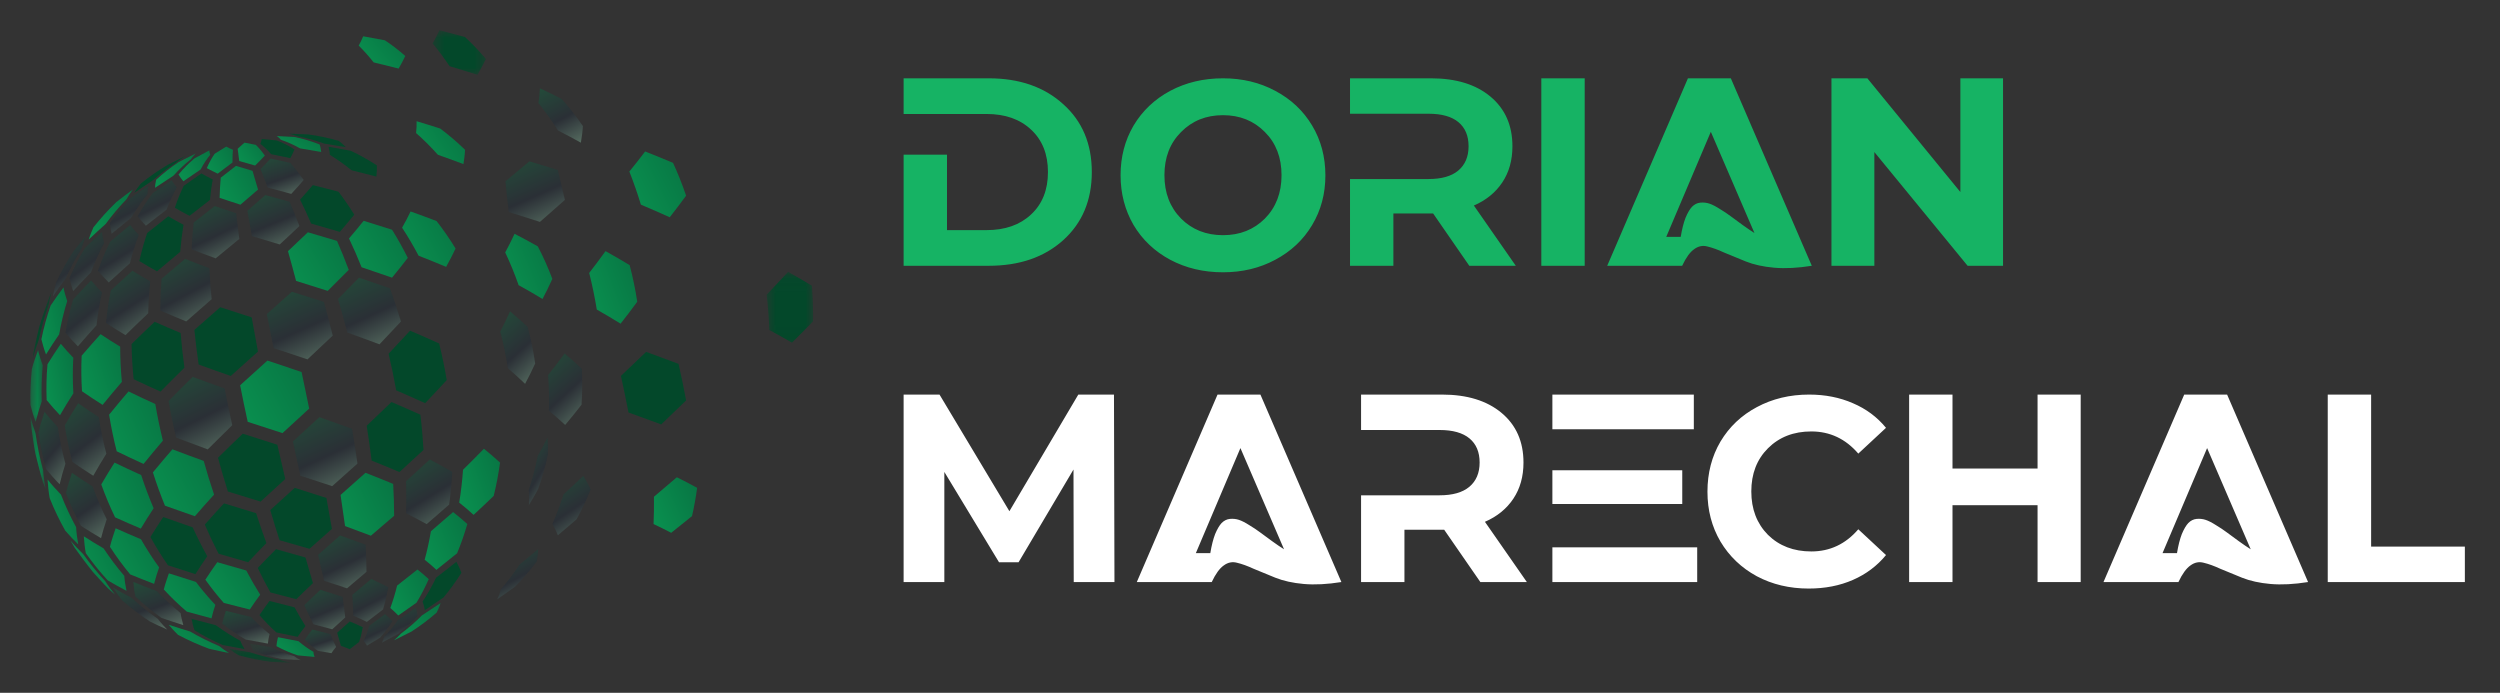 <svg width="166" height="46" viewBox="0 0 166 46" fill="none" xmlns="http://www.w3.org/2000/svg">
<rect x="0" y="0" width="166" height="46" fill="#333333" stroke="none"/>
<path d="M21.518 9.533C21.952 9.602 22.532 9.695 22.965 9.772C22.833 9.635 22.644 9.463 22.489 9.353C21.825 9.16 21.148 9.017 20.464 8.926C20.08 8.907 19.566 8.885 19.18 8.875C19.362 8.919 19.603 8.984 19.776 9.054C20.363 9.163 20.945 9.324 21.518 9.533Z" fill="#03482A"/>
<path d="M19.922 9.851C20.345 9.921 20.907 10.016 21.328 10.091C21.311 9.938 21.277 9.736 21.223 9.593C20.679 9.378 20.125 9.211 19.567 9.096C19.211 9.075 18.737 9.048 18.381 9.033C18.469 9.095 18.583 9.189 18.645 9.279C19.073 9.421 19.5 9.612 19.922 9.851Z" fill="url(#paint0_linear_77_7190)"/>
<path d="M18.009 10.239C18.389 10.318 18.897 10.422 19.277 10.501C19.369 10.332 19.486 10.102 19.554 9.92C19.165 9.674 18.774 9.476 18.382 9.327C18.082 9.297 17.68 9.257 17.379 9.23C17.365 9.33 17.33 9.462 17.288 9.553C17.524 9.733 17.765 9.963 18.009 10.239Z" fill="#03482A"/>
<path d="M15.885 10.692C16.201 10.784 16.623 10.905 16.94 10.992C17.138 10.798 17.399 10.535 17.586 10.33C17.383 10.045 17.182 9.807 16.989 9.619C16.761 9.576 16.461 9.518 16.235 9.471C16.102 9.597 15.922 9.758 15.782 9.875C15.807 10.1 15.84 10.373 15.885 10.692Z" fill="url(#paint1_linear_77_7190)"/>
<path d="M13.731 11.163C13.945 11.281 14.235 11.428 14.457 11.53C14.752 11.309 15.145 11.013 15.438 10.789C15.436 10.461 15.445 10.178 15.467 9.944C15.33 9.888 15.149 9.809 15.021 9.735C14.791 9.877 14.485 10.066 14.256 10.208C14.064 10.481 13.888 10.8 13.731 11.163Z" fill="url(#paint2_linear_77_7190)"/>
<path d="M11.855 11.586C11.938 11.731 12.064 11.914 12.174 12.038C12.516 11.802 12.974 11.49 13.318 11.256C13.514 10.885 13.729 10.557 13.962 10.275C13.928 10.194 13.895 10.073 13.904 9.985C13.609 10.14 13.218 10.351 12.927 10.509C12.546 10.824 12.188 11.183 11.855 11.586Z" fill="url(#paint3_linear_77_7190)"/>
<path d="M10.37 11.933C10.332 12.091 10.296 12.307 10.297 12.47C10.661 12.226 11.15 11.903 11.518 11.664C11.883 11.255 12.273 10.888 12.687 10.566C12.766 10.446 12.883 10.295 12.986 10.196C12.65 10.361 12.205 10.584 11.873 10.757C11.345 11.105 10.843 11.5 10.37 11.933Z" fill="url(#paint4_linear_77_7190)"/>
<path d="M9.353 12.186C9.212 12.364 9.032 12.608 8.916 12.802C9.276 12.556 9.757 12.23 10.121 11.992C10.618 11.551 11.143 11.152 11.697 10.797C11.874 10.657 12.12 10.478 12.31 10.357C11.961 10.527 11.497 10.756 11.153 10.935C10.522 11.309 9.922 11.727 9.353 12.186Z" fill="#03482A"/>
<path d="M29.078 10.278C29.587 10.458 30.266 10.702 30.772 10.895C30.818 10.613 30.87 10.231 30.878 9.944C30.354 9.435 29.803 8.964 29.23 8.535C28.761 8.384 28.136 8.188 27.663 8.049C27.669 8.285 27.659 8.601 27.628 8.834C28.13 9.275 28.614 9.758 29.078 10.278Z" fill="url(#paint5_linear_77_7190)"/>
<mask id="mask0_77_7190" style="mask-type:luminance" maskUnits="userSpaceOnUse" x="28" y="2" width="5" height="4">
<path d="M32.455 5.012L28.642 5.012V2L32.455 2V5.012Z" fill="white"/>
</mask>
<g mask="url(#mask0_77_7190)">
<path d="M29.851 4.393C30.409 4.562 31.151 4.789 31.706 4.965C31.882 4.656 32.111 4.238 32.264 3.914C31.818 3.39 31.355 2.903 30.873 2.457C30.366 2.32 29.691 2.138 29.183 2.007C29.056 2.276 28.876 2.628 28.727 2.884C29.113 3.349 29.488 3.852 29.851 4.393Z" fill="#03482A"/>
</g>
<path d="M20.66 14.844C21.23 15.009 21.991 15.23 22.562 15.397C22.855 15.059 23.243 14.603 23.524 14.254C23.184 13.709 22.834 13.2 22.475 12.729C21.964 12.596 21.283 12.421 20.771 12.29C20.522 12.585 20.185 12.972 19.925 13.255C20.172 13.749 20.418 14.28 20.66 14.844Z" fill="#03482A"/>
<path d="M16.727 15.678C17.28 15.844 18.018 16.067 18.572 16.232C18.968 15.868 19.493 15.379 19.882 15.006C19.665 14.437 19.448 13.899 19.232 13.399C18.747 13.266 18.101 13.087 17.618 12.951C17.262 13.267 16.786 13.687 16.425 13.996C16.517 14.522 16.618 15.083 16.727 15.678Z" fill="url(#paint6_linear_77_7190)" fill-opacity="0.4"/>
<path d="M12.725 16.555C13.201 16.741 13.839 16.982 14.321 17.154C14.792 16.767 15.421 16.25 15.891 15.862C15.811 15.264 15.74 14.695 15.681 14.162C15.252 14.021 14.68 13.831 14.255 13.681C13.838 14.01 13.28 14.449 12.861 14.778C12.798 15.339 12.752 15.932 12.725 16.555Z" fill="url(#paint7_linear_77_7190)" fill-opacity="0.4"/>
<path d="M9.253 17.333C9.599 17.546 10.068 17.822 10.425 18.016C10.886 17.626 11.501 17.107 11.964 16.722C12.017 16.093 12.091 15.493 12.185 14.926C11.879 14.764 11.471 14.543 11.174 14.362C10.753 14.693 10.191 15.136 9.773 15.471C9.571 16.061 9.398 16.683 9.253 17.333Z" fill="#03482A"/>
<path d="M6.5 17.977C6.706 18.22 6.991 18.533 7.22 18.753C7.639 18.367 8.202 17.855 8.629 17.477C8.794 16.822 8.99 16.196 9.216 15.599C9.034 15.41 8.798 15.154 8.641 14.945C8.243 15.271 7.713 15.709 7.322 16.044C7.013 16.661 6.738 17.306 6.5 17.977Z" fill="url(#paint8_linear_77_7190)" fill-opacity="0.4"/>
<path d="M4.613 18.45C4.67 18.717 4.763 19.07 4.859 19.326C5.208 18.95 5.677 18.454 6.039 18.09C6.292 17.416 6.583 16.765 6.911 16.144C6.854 15.924 6.79 15.624 6.774 15.397C6.43 15.712 5.975 16.137 5.642 16.465C5.259 17.099 4.915 17.762 4.613 18.45Z" fill="url(#paint9_linear_77_7190)" fill-opacity="0.4"/>
<path d="M3.746 18.712C3.658 19.001 3.554 19.393 3.505 19.693C3.749 19.335 4.084 18.863 4.348 18.52C4.658 17.831 5.011 17.165 5.405 16.527C5.48 16.271 5.595 15.931 5.703 15.686C5.446 15.983 5.109 16.385 4.87 16.698C4.453 17.343 4.077 18.016 3.746 18.712Z" fill="url(#paint10_linear_77_7190)" fill-opacity="0.4"/>
<path d="M34.437 18.935C34.918 19.2 35.556 19.564 36.024 19.852C36.23 19.458 36.497 18.925 36.676 18.518C36.394 17.768 36.071 17.047 35.71 16.358C35.253 16.099 34.636 15.764 34.168 15.524C33.992 15.901 33.747 16.398 33.546 16.761C33.875 17.456 34.173 18.182 34.437 18.935Z" fill="url(#paint11_linear_77_7190)"/>
<path d="M42.556 13.588C43.135 13.833 43.901 14.166 44.471 14.426C44.804 14.001 45.242 13.429 45.559 12.991C45.3 12.239 45.01 11.511 44.691 10.813C44.138 10.581 43.397 10.276 42.838 10.057C42.531 10.461 42.114 10.996 41.79 11.39C42.068 12.096 42.324 12.829 42.556 13.588Z" fill="url(#paint12_linear_77_7190)"/>
<path d="M23.062 22.082C23.704 22.313 24.557 22.622 25.196 22.863C25.628 22.412 26.201 21.806 26.625 21.347C26.398 20.587 26.152 19.852 25.887 19.143C25.274 18.927 24.456 18.643 23.84 18.437C23.425 18.865 22.868 19.432 22.444 19.853C22.658 20.572 22.864 21.315 23.062 22.082Z" fill="url(#paint13_linear_77_7190)" fill-opacity="0.4"/>
<path d="M18.168 23.117C18.844 23.34 19.743 23.637 20.416 23.863C20.92 23.391 21.591 22.759 22.094 22.283C21.904 21.515 21.709 20.768 21.509 20.047C20.87 19.843 20.018 19.572 19.379 19.371C18.882 19.816 18.217 20.411 17.716 20.854C17.861 21.587 18.012 22.344 18.168 23.117Z" fill="url(#paint14_linear_77_7190)" fill-opacity="0.4"/>
<path d="M13.191 24.206C13.829 24.437 14.681 24.743 15.322 24.964C15.863 24.477 16.584 23.828 17.129 23.345C16.981 22.569 16.842 21.81 16.712 21.074C16.085 20.874 15.249 20.606 14.624 20.399C14.106 20.848 13.418 21.451 12.907 21.906C12.981 22.654 13.076 23.424 13.191 24.206Z" fill="#03482A"/>
<path d="M8.874 25.178C9.406 25.431 10.119 25.763 10.656 26.002C11.129 25.522 11.764 24.886 12.246 24.417C12.139 23.632 12.055 22.861 11.993 22.11C11.473 21.893 10.782 21.598 10.268 21.367C9.805 21.806 9.19 22.396 8.735 22.845C8.748 23.608 8.794 24.387 8.874 25.178Z" fill="#03482A"/>
<path d="M5.445 25.979C5.85 26.26 6.396 26.624 6.813 26.884C7.19 26.421 7.7 25.807 8.092 25.356C8.019 24.563 7.983 23.782 7.98 23.017C7.584 22.778 7.062 22.451 6.679 22.19C6.297 22.614 5.79 23.183 5.422 23.618C5.387 24.393 5.393 25.181 5.445 25.979Z" fill="url(#paint15_linear_77_7190)"/>
<path d="M3.098 26.566C3.353 26.877 3.703 27.282 3.984 27.569C4.24 27.128 4.59 26.544 4.871 26.118C4.823 25.318 4.823 24.529 4.867 23.753C4.608 23.486 4.271 23.12 4.038 22.829C3.763 23.23 3.405 23.771 3.154 24.186C3.084 24.969 3.066 25.763 3.098 26.566Z" fill="url(#paint16_linear_77_7190)"/>
<mask id="mask1_77_7190" style="mask-type:luminance" maskUnits="userSpaceOnUse" x="2" y="22" width="1" height="7">
<path d="M2.987 28.253H2L2 22.97H2.987L2.987 28.253Z" fill="white"/>
</mask>
<g mask="url(#mask1_77_7190)">
<path d="M2.024 26.89C2.108 27.231 2.238 27.681 2.366 28.007C2.472 27.596 2.629 27.052 2.771 26.653C2.743 25.85 2.766 25.053 2.839 24.27C2.728 23.966 2.596 23.555 2.529 23.239C2.389 23.611 2.217 24.114 2.116 24.5C2.032 25.286 2.001 26.085 2.024 26.89Z" fill="url(#paint17_linear_77_7190)"/>
</g>
<path d="M36.45 27.276C36.781 27.55 37.215 27.922 37.527 28.217C37.86 27.82 38.299 27.285 38.615 26.873C38.668 26.09 38.675 25.294 38.634 24.49C38.3 24.174 37.845 23.762 37.49 23.47C37.169 23.907 36.732 24.485 36.393 24.907C36.453 25.708 36.472 26.499 36.45 27.276Z" fill="url(#paint18_linear_77_7190)" fill-opacity="0.4"/>
<mask id="mask2_77_7190" style="mask-type:luminance" maskUnits="userSpaceOnUse" x="50" y="18" width="4" height="5">
<path d="M54 22.975L50.827 22.975V18.044H54V22.975Z" fill="white"/>
</mask>
<g mask="url(#mask2_77_7190)">
<path d="M51.085 21.912C51.54 22.157 52.142 22.492 52.587 22.754C53.011 22.333 53.572 21.767 53.987 21.336C53.999 20.56 53.973 19.77 53.908 18.971C53.438 18.688 52.809 18.316 52.331 18.051C51.907 18.509 51.338 19.118 50.905 19.567C50.995 20.362 51.055 21.145 51.085 21.912Z" fill="#03482A"/>
</g>
<path d="M24.676 30.583C25.232 30.806 25.973 31.108 26.525 31.344C27.006 30.905 27.645 30.317 28.121 29.873C28.077 29.107 28.01 28.327 27.912 27.534C27.338 27.277 26.571 26.94 25.992 26.695C25.502 27.17 24.843 27.8 24.348 28.269C24.474 29.056 24.582 29.829 24.676 30.583Z" fill="#03482A"/>
<path d="M19.942 31.588C20.577 31.793 21.423 32.068 22.057 32.28C22.561 31.832 23.234 31.232 23.736 30.781C23.631 30.029 23.51 29.259 23.376 28.474C22.727 28.238 21.861 27.927 21.208 27.699C20.683 28.182 19.979 28.827 19.45 29.309C19.617 30.086 19.781 30.848 19.942 31.588Z" fill="url(#paint19_linear_77_7190)" fill-opacity="0.4"/>
<path d="M15.133 32.637C15.783 32.841 16.651 33.109 17.302 33.307C17.793 32.855 18.447 32.252 18.941 31.805C18.765 31.067 18.589 30.309 18.416 29.532C17.726 29.313 16.807 29.02 16.119 28.797C15.622 29.273 14.964 29.91 14.475 30.395C14.682 31.164 14.902 31.912 15.133 32.637Z" fill="#03482A"/>
<path d="M10.954 33.578C11.549 33.791 12.342 34.073 12.94 34.277C13.316 33.84 13.825 33.265 14.215 32.842C13.97 32.119 13.74 31.372 13.526 30.605C12.9 30.379 12.069 30.072 11.447 29.834C11.053 30.29 10.533 30.901 10.153 31.367C10.394 32.128 10.663 32.866 10.954 33.578Z" fill="url(#paint20_linear_77_7190)"/>
<path d="M7.642 34.35C8.152 34.581 8.833 34.883 9.351 35.099C9.597 34.688 9.934 34.146 10.201 33.748C9.899 33.04 9.622 32.304 9.374 31.543C8.84 31.302 8.131 30.975 7.605 30.716C7.333 31.145 6.977 31.723 6.725 32.166C6.996 32.922 7.302 33.651 7.642 34.35Z" fill="url(#paint21_linear_77_7190)"/>
<path d="M5.374 34.914C5.768 35.17 6.301 35.501 6.709 35.735C6.808 35.354 6.956 34.85 7.087 34.48C6.739 33.783 6.426 33.055 6.151 32.301C5.734 32.04 5.182 31.682 4.778 31.396C4.644 31.798 4.477 32.338 4.379 32.75C4.668 33.499 5.002 34.222 5.374 34.914Z" fill="url(#paint22_linear_77_7190)" fill-opacity="0.4"/>
<path d="M4.331 35.232C4.579 35.518 4.921 35.888 5.195 36.148C5.134 35.807 5.072 35.349 5.054 35.002C4.678 34.312 4.34 33.591 4.048 32.841C3.769 32.552 3.406 32.155 3.157 31.838C3.181 32.212 3.23 32.712 3.3 33.078C3.598 33.826 3.944 34.544 4.331 35.232Z" fill="url(#paint23_linear_77_7190)"/>
<path d="M36.679 34.785C36.8 35.006 36.953 35.309 37.039 35.548C37.416 35.233 37.915 34.809 38.284 34.486C38.635 33.848 38.949 33.182 39.222 32.491C39.09 32.216 38.897 31.854 38.731 31.598C38.341 31.971 37.818 32.464 37.418 32.827C37.206 33.505 36.958 34.16 36.679 34.785Z" fill="url(#paint24_linear_77_7190)" fill-opacity="0.4"/>
<path d="M28.198 37.167C28.439 37.359 28.756 37.623 28.979 37.838C29.392 37.511 29.941 37.072 30.35 36.74C30.608 36.12 30.836 35.469 31.031 34.794C30.755 34.547 30.378 34.227 30.086 34.001C29.645 34.385 29.058 34.894 28.614 35.274C28.501 35.933 28.362 36.566 28.198 37.167Z" fill="url(#paint25_linear_77_7190)"/>
<path d="M43.396 34.797C43.75 34.964 44.221 35.194 44.568 35.378C44.982 35.045 45.536 34.602 45.95 34.27C46.088 33.672 46.202 33.045 46.291 32.392C45.891 32.173 45.352 31.891 44.943 31.69C44.488 32.078 43.88 32.595 43.423 32.983C43.43 33.617 43.421 34.223 43.396 34.797Z" fill="url(#paint26_linear_77_7190)"/>
<path d="M21.523 38.565C21.979 38.711 22.587 38.909 23.041 39.066C23.428 38.736 23.946 38.295 24.336 37.967C24.331 37.4 24.312 36.8 24.278 36.171C23.77 35.981 23.093 35.732 22.583 35.552C22.143 35.939 21.556 36.455 21.118 36.844C21.258 37.449 21.394 38.025 21.523 38.565Z" fill="url(#paint27_linear_77_7190)" fill-opacity="0.4"/>
<path d="M17.956 39.339C18.471 39.474 19.158 39.653 19.673 39.788C20.002 39.464 20.443 39.036 20.78 38.721C20.619 38.188 20.453 37.618 20.285 37.018C19.698 36.852 18.916 36.63 18.329 36.465C17.96 36.835 17.471 37.332 17.113 37.713C17.39 38.289 17.67 38.833 17.956 39.339Z" fill="#03482A"/>
<path d="M14.86 40.034C15.377 40.167 16.067 40.343 16.585 40.473C16.786 40.171 17.059 39.775 17.277 39.488C16.962 38.988 16.653 38.45 16.351 37.881C15.774 37.717 15.004 37.498 14.428 37.33C14.183 37.673 13.862 38.135 13.636 38.493C14.03 39.043 14.439 39.558 14.86 40.034Z" fill="url(#paint28_linear_77_7190)"/>
<path d="M12.403 40.611C12.894 40.748 13.55 40.928 14.043 41.058C14.106 40.785 14.205 40.426 14.3 40.164C13.854 39.693 13.422 39.184 13.008 38.639C12.469 38.471 11.751 38.247 11.215 38.07C11.101 38.388 10.958 38.814 10.877 39.14C11.363 39.668 11.873 40.16 12.403 40.611Z" fill="url(#paint29_linear_77_7190)"/>
<path d="M10.721 41.029C11.156 41.179 11.737 41.373 12.174 41.509C12.104 41.272 12.024 40.952 11.993 40.707C11.444 40.261 10.919 39.774 10.417 39.25C9.945 39.072 9.32 38.832 8.855 38.641C8.878 38.934 8.924 39.324 8.989 39.611C9.539 40.122 10.119 40.597 10.721 41.029Z" fill="url(#paint30_linear_77_7190)" fill-opacity="0.4"/>
<path d="M9.948 41.265C10.289 41.434 10.749 41.653 11.1 41.801C10.905 41.601 10.652 41.321 10.484 41.094C9.871 40.665 9.281 40.195 8.722 39.684C8.35 39.492 7.858 39.225 7.498 39.01C7.671 39.28 7.915 39.63 8.12 39.875C8.699 40.379 9.31 40.843 9.948 41.265Z" fill="url(#paint31_linear_77_7190)" fill-opacity="0.4"/>
<path d="M26.632 42.064C26.5 42.207 26.316 42.392 26.167 42.514C26.515 42.343 26.976 42.114 27.32 41.936C27.907 41.558 28.467 41.137 28.995 40.675C29.085 40.492 29.197 40.242 29.253 40.046C28.885 40.291 28.395 40.615 28.024 40.856C27.586 41.3 27.122 41.704 26.632 42.064Z" fill="url(#paint32_linear_77_7190)"/>
<path d="M25.498 42.286C25.473 42.406 25.424 42.562 25.364 42.669C25.682 42.501 26.104 42.275 26.42 42.103C26.88 41.749 27.316 41.35 27.727 40.912C27.709 40.744 27.668 40.521 27.611 40.361C27.257 40.605 26.781 40.928 26.425 41.17C26.138 41.584 25.828 41.959 25.498 42.286Z" fill="url(#paint33_linear_77_7190)" fill-opacity="0.4"/>
<path d="M24.143 42.567C24.219 42.651 24.317 42.769 24.364 42.873C24.626 42.714 24.976 42.501 25.238 42.341C25.531 42.021 25.806 41.655 26.058 41.246C25.918 41.096 25.722 40.908 25.565 40.778C25.249 41.014 24.828 41.328 24.512 41.565C24.405 41.944 24.282 42.278 24.143 42.567Z" fill="url(#paint34_linear_77_7190)" fill-opacity="0.4"/>
<path d="M22.637 42.882C22.814 42.945 23.049 43.032 23.221 43.109C23.406 42.961 23.655 42.767 23.843 42.626C23.94 42.345 24.022 42.019 24.091 41.649C23.835 41.526 23.49 41.371 23.227 41.264C22.974 41.485 22.638 41.782 22.389 42.011C22.481 42.346 22.564 42.638 22.637 42.882Z" fill="#03482A"/>
<path d="M21.109 43.216C21.378 43.261 21.736 43.323 22.005 43.371C22.092 43.239 22.216 43.071 22.319 42.952C22.2 42.718 22.074 42.436 21.94 42.108C21.581 42.015 21.102 41.891 20.74 41.801C20.582 42.001 20.373 42.269 20.233 42.482C20.526 42.774 20.819 43.019 21.109 43.216Z" fill="url(#paint35_linear_77_7190)" fill-opacity="0.4"/>
<path d="M19.779 43.517C20.111 43.55 20.555 43.592 20.887 43.621C20.848 43.525 20.814 43.388 20.815 43.283C20.485 43.096 20.153 42.859 19.82 42.576C19.413 42.496 18.867 42.39 18.459 42.31C18.415 42.486 18.366 42.724 18.359 42.906C18.828 43.158 19.303 43.363 19.779 43.517Z" fill="url(#paint36_linear_77_7190)"/>
<mask id="mask3_77_7190" style="mask-type:luminance" maskUnits="userSpaceOnUse" x="16" y="42" width="4" height="2">
<path d="M19.975 44H16.509V42.697H19.975V44Z" fill="white"/>
</mask>
<g mask="url(#mask3_77_7190)">
<path d="M18.73 43.763C19.104 43.785 19.601 43.814 19.975 43.832C19.839 43.766 19.66 43.667 19.544 43.57C19.034 43.425 18.526 43.226 18.025 42.982C17.593 42.911 17.017 42.815 16.587 42.741C16.658 42.902 16.771 43.112 16.876 43.253C17.486 43.471 18.105 43.643 18.73 43.763Z" fill="url(#paint37_linear_77_7190)" fill-opacity="0.4"/>
</g>
<mask id="mask4_77_7190" style="mask-type:luminance" maskUnits="userSpaceOnUse" x="15" y="43" width="5" height="1">
<path d="M19.627 44H15.12V43.049H19.627V44Z" fill="white"/>
</mask>
<g mask="url(#mask4_77_7190)">
<path d="M18.007 43.949C18.393 43.968 18.909 43.99 19.296 44C19.07 43.953 18.77 43.883 18.551 43.81C17.9 43.697 17.256 43.532 16.625 43.318C16.198 43.25 15.629 43.157 15.202 43.081C15.39 43.221 15.652 43.397 15.856 43.513C16.561 43.708 17.278 43.854 18.007 43.949Z" fill="#03482A"/>
</g>
<path d="M23.339 11.303C23.836 11.427 24.497 11.595 24.992 11.726C25.015 11.503 25.035 11.203 25.02 10.979C24.459 10.613 23.881 10.288 23.29 10.012C22.848 9.929 22.256 9.82 21.812 9.743C21.855 9.902 21.896 10.117 21.9 10.281C22.39 10.577 22.871 10.92 23.339 11.303Z" fill="#03482A"/>
<path d="M24.81 4.142C25.309 4.265 25.972 4.428 26.469 4.553C26.61 4.307 26.793 3.976 26.911 3.717C26.468 3.326 26.015 2.978 25.556 2.676C25.123 2.594 24.548 2.487 24.116 2.409C24.037 2.598 23.921 2.849 23.819 3.028C24.152 3.357 24.484 3.728 24.81 4.142Z" fill="url(#paint38_linear_77_7190)"/>
<path d="M17.774 12.451C18.244 12.579 18.869 12.749 19.339 12.874C19.592 12.602 19.925 12.235 20.166 11.95C19.871 11.53 19.573 11.151 19.276 10.816C18.883 10.73 18.359 10.614 17.966 10.527C17.77 10.742 17.503 11.025 17.297 11.23C17.451 11.595 17.61 12.004 17.774 12.451Z" fill="url(#paint39_linear_77_7190)" fill-opacity="0.4"/>
<path d="M14.583 13.138C14.995 13.277 15.547 13.46 15.963 13.592C16.316 13.294 16.786 12.893 17.134 12.588C17.006 12.133 16.882 11.716 16.767 11.343C16.437 11.247 15.997 11.117 15.668 11.015C15.367 11.252 14.962 11.566 14.658 11.798C14.618 12.206 14.594 12.653 14.583 13.138Z" fill="url(#paint40_linear_77_7190)"/>
<path d="M11.61 13.794C11.898 13.963 12.287 14.179 12.585 14.331C12.991 14.014 13.534 13.593 13.94 13.277C13.987 12.784 14.048 12.327 14.126 11.913C13.895 11.8 13.591 11.646 13.371 11.516C13.019 11.763 12.549 12.092 12.198 12.341C11.98 12.787 11.783 13.273 11.61 13.794Z" fill="#03482A"/>
<path d="M9.138 14.362C9.291 14.559 9.508 14.812 9.684 14.987C10.094 14.666 10.643 14.238 11.057 13.922C11.261 13.394 11.489 12.9 11.741 12.447C11.627 12.31 11.481 12.121 11.395 11.964C11.022 12.216 10.525 12.554 10.154 12.812C9.787 13.292 9.448 13.81 9.138 14.362Z" fill="url(#paint41_linear_77_7190)" fill-opacity="0.4"/>
<path d="M7.298 14.805C7.315 15.021 7.354 15.311 7.411 15.52C7.797 15.2 8.316 14.774 8.709 14.462C9.042 13.905 9.405 13.379 9.797 12.894C9.797 12.723 9.812 12.492 9.85 12.325C9.483 12.577 8.994 12.916 8.631 13.176C8.153 13.683 7.708 14.227 7.298 14.805Z" fill="url(#paint42_linear_77_7190)" fill-opacity="0.4"/>
<path d="M6.203 15.097C6.097 15.333 5.966 15.655 5.893 15.904C6.223 15.592 6.669 15.179 7.01 14.878C7.437 14.296 7.898 13.748 8.394 13.236C8.509 13.034 8.677 12.773 8.818 12.587C8.486 12.832 8.049 13.162 7.726 13.418C7.182 13.944 6.673 14.504 6.203 15.097Z" fill="url(#paint43_linear_77_7190)"/>
<path d="M37.045 8.661C37.506 8.896 38.118 9.219 38.569 9.475C38.626 9.147 38.688 8.704 38.704 8.369C38.268 7.735 37.797 7.134 37.293 6.57C36.865 6.35 36.29 6.063 35.852 5.864C35.837 6.158 35.801 6.55 35.748 6.841C36.21 7.413 36.643 8.02 37.045 8.661Z" fill="url(#paint44_linear_77_7190)" fill-opacity="0.4"/>
<path d="M27.794 16.978C28.345 17.196 29.079 17.489 29.624 17.72C29.822 17.361 30.078 16.876 30.25 16.503C29.859 15.861 29.438 15.252 28.988 14.678C28.473 14.481 27.784 14.224 27.264 14.041C27.106 14.37 26.882 14.803 26.699 15.12C27.085 15.706 27.451 16.327 27.794 16.978Z" fill="url(#paint45_linear_77_7190)"/>
<path d="M24.01 17.745C24.616 17.949 25.426 18.224 26.03 18.436C26.351 18.047 26.772 17.524 27.078 17.123C26.75 16.469 26.401 15.844 26.033 15.255C25.468 15.074 24.714 14.836 24.146 14.662C23.861 15.019 23.473 15.489 23.174 15.834C23.462 16.44 23.743 17.078 24.01 17.745Z" fill="url(#paint46_linear_77_7190)"/>
<path d="M19.66 18.652C20.291 18.849 21.131 19.113 21.761 19.314C22.183 18.898 22.742 18.341 23.157 17.919C22.906 17.247 22.646 16.606 22.378 15.996C21.799 15.824 21.024 15.594 20.443 15.423C20.049 15.803 19.522 16.306 19.121 16.678C19.3 17.307 19.48 17.966 19.66 18.652Z" fill="url(#paint47_linear_77_7190)"/>
<path d="M33.782 14.078C34.402 14.276 35.23 14.539 35.851 14.734C36.351 14.298 37.016 13.713 37.511 13.273C37.35 12.584 37.192 11.919 37.036 11.286C36.471 11.114 35.718 10.886 35.154 10.713C34.677 11.11 34.041 11.64 33.561 12.036C33.622 12.69 33.695 13.372 33.782 14.078Z" fill="url(#paint48_linear_77_7190)" fill-opacity="0.4"/>
<path d="M10.649 20.622C11.161 20.843 11.846 21.135 12.365 21.344C12.87 20.898 13.546 20.305 14.055 19.865C13.987 19.155 13.935 18.469 13.899 17.808C13.414 17.628 12.77 17.382 12.29 17.187C11.819 17.583 11.192 18.113 10.725 18.514C10.675 19.192 10.649 19.897 10.649 20.622Z" fill="url(#paint49_linear_77_7190)" fill-opacity="0.4"/>
<path d="M7.039 21.446C7.421 21.696 7.937 22.022 8.331 22.253C8.781 21.813 9.385 21.231 9.842 20.801C9.859 20.073 9.903 19.364 9.974 18.682C9.615 18.477 9.138 18.199 8.791 17.975C8.359 18.363 7.787 18.884 7.361 19.282C7.219 19.982 7.111 20.704 7.039 21.446Z" fill="url(#paint50_linear_77_7190)" fill-opacity="0.4"/>
<path d="M4.349 22.095C4.584 22.375 4.911 22.741 5.171 22.997C5.536 22.572 6.031 22.009 6.411 21.595C6.495 20.851 6.617 20.125 6.775 19.421C6.548 19.19 6.251 18.874 6.05 18.621C5.687 18.995 5.206 19.5 4.855 19.886C4.644 20.602 4.475 21.341 4.349 22.095Z" fill="url(#paint51_linear_77_7190)" fill-opacity="0.4"/>
<path d="M2.748 22.525C2.822 22.833 2.94 23.24 3.056 23.534C3.308 23.129 3.653 22.593 3.927 22.204C4.061 21.447 4.24 20.707 4.462 19.989C4.371 19.722 4.264 19.363 4.215 19.087C3.951 19.44 3.606 19.918 3.362 20.288C3.11 21.014 2.905 21.761 2.748 22.525Z" fill="url(#paint52_linear_77_7190)"/>
<mask id="mask5_77_7190" style="mask-type:luminance" maskUnits="userSpaceOnUse" x="2" y="19" width="2" height="6">
<path d="M3.681 24.041H2.001L2.001 19.11H3.681L3.681 24.041Z" fill="white"/>
</mask>
<g mask="url(#mask5_77_7190)">
<path d="M2.173 23.821C2.276 23.445 2.43 22.949 2.57 22.585C2.732 21.82 2.942 21.072 3.198 20.344C3.256 20.037 3.351 19.632 3.449 19.336L3.302 19.665C3.076 20.282 2.784 21.11 2.596 21.742C2.478 22.25 2.314 22.925 2.221 23.438L2.173 23.821Z" fill="#03482A"/>
</g>
<path d="M33.722 24.452C34.073 24.753 34.536 25.163 34.865 25.488C35.079 25.089 35.354 24.55 35.537 24.134C35.478 23.728 35.408 23.32 35.323 22.911C35.239 22.503 35.141 22.101 35.032 21.705C34.692 21.384 34.228 20.969 33.866 20.674C33.683 21.084 33.427 21.626 33.218 22.023C33.324 22.419 33.42 22.822 33.504 23.23C33.589 23.639 33.663 24.046 33.722 24.452Z" fill="url(#paint53_linear_77_7190)" fill-opacity="0.4"/>
<path d="M39.627 20.555C40.105 20.827 40.74 21.199 41.207 21.491C41.547 21.06 41.992 20.481 42.313 20.035C42.252 19.629 42.179 19.222 42.094 18.813C42.01 18.405 41.914 18.002 41.81 17.605C41.333 17.318 40.694 16.942 40.208 16.675C39.888 17.116 39.456 17.698 39.123 18.125C39.223 18.523 39.317 18.926 39.401 19.335C39.486 19.743 39.56 20.149 39.627 20.555Z" fill="url(#paint54_linear_77_7190)"/>
<path d="M26.307 25.918C26.885 26.169 27.656 26.509 28.229 26.771C28.663 26.315 29.239 25.703 29.663 25.238C29.596 24.832 29.52 24.425 29.435 24.018C29.35 23.609 29.258 23.206 29.159 22.807C28.582 22.547 27.811 22.203 27.229 21.957C26.804 22.419 26.235 23.033 25.802 23.488C25.897 23.887 25.986 24.292 26.071 24.7C26.155 25.107 26.234 25.515 26.307 25.918Z" fill="#03482A"/>
<path d="M41.734 27.39C42.386 27.624 43.254 27.939 43.903 28.18C44.402 27.706 45.064 27.07 45.559 26.588C45.484 26.185 45.406 25.779 45.32 25.371C45.235 24.962 45.147 24.558 45.053 24.159C44.409 23.917 43.55 23.598 42.903 23.365C42.402 23.845 41.733 24.483 41.231 24.959C41.317 25.36 41.403 25.766 41.488 26.173C41.572 26.581 41.655 26.987 41.734 27.39Z" fill="#03482A"/>
<path d="M16.449 28.01C17.141 28.236 18.065 28.534 18.757 28.759C19.289 28.271 19.998 27.621 20.529 27.131C20.447 26.728 20.364 26.323 20.279 25.915C20.194 25.506 20.108 25.102 20.024 24.701C19.344 24.472 18.439 24.169 17.757 23.943C17.213 24.433 16.487 25.088 15.945 25.581C16.024 25.982 16.105 26.388 16.189 26.797C16.274 27.205 16.361 27.61 16.449 28.01Z" fill="url(#paint55_linear_77_7190)"/>
<path d="M11.696 29.057C12.323 29.298 13.161 29.611 13.792 29.84C14.279 29.353 14.93 28.708 15.423 28.23C15.332 27.83 15.245 27.425 15.16 27.017C15.075 26.608 14.995 26.202 14.918 25.799C14.279 25.571 13.428 25.263 12.793 25.025C12.308 25.502 11.666 26.14 11.193 26.627C11.263 27.03 11.34 27.438 11.425 27.846C11.509 28.255 11.6 28.658 11.696 29.057Z" fill="url(#paint56_linear_77_7190)" fill-opacity="0.4"/>
<path d="M7.75 29.965C8.281 30.223 8.993 30.563 9.532 30.804C9.913 30.336 10.423 29.717 10.816 29.259C10.718 28.861 10.628 28.457 10.542 28.049C10.458 27.641 10.381 27.234 10.312 26.829C9.776 26.583 9.062 26.25 8.533 25.99C8.14 26.448 7.623 27.063 7.246 27.535C7.31 27.939 7.384 28.347 7.47 28.755C7.554 29.164 7.647 29.567 7.75 29.965Z" fill="url(#paint57_linear_77_7190)"/>
<path d="M4.807 30.672C5.216 30.957 5.768 31.327 6.192 31.59C6.444 31.144 6.788 30.557 7.062 30.126C6.957 29.728 6.864 29.325 6.779 28.918C6.693 28.509 6.62 28.102 6.556 27.696C6.142 27.428 5.594 27.064 5.193 26.775C4.915 27.209 4.555 27.793 4.302 28.243C4.361 28.648 4.434 29.057 4.518 29.466C4.604 29.874 4.7 30.276 4.807 30.672Z" fill="url(#paint58_linear_77_7190)" fill-opacity="0.4"/>
<path d="M3.055 31.143C3.314 31.458 3.671 31.868 3.96 32.157C4.06 31.744 4.209 31.196 4.344 30.793C4.237 30.396 4.14 29.994 4.056 29.586C3.97 29.177 3.899 28.769 3.84 28.363C3.566 28.067 3.207 27.663 2.959 27.343C2.821 27.749 2.65 28.295 2.55 28.714C2.607 29.121 2.677 29.529 2.761 29.937C2.847 30.345 2.944 30.748 3.055 31.143Z" fill="url(#paint59_linear_77_7190)" fill-opacity="0.4"/>
<mask id="mask6_77_7190" style="mask-type:luminance" maskUnits="userSpaceOnUse" x="2" y="27" width="2" height="6">
<path d="M3.334 32.479H2L2 27.548H3.334L3.334 32.479Z" fill="white"/>
</mask>
<g mask="url(#mask6_77_7190)">
<path d="M3.025 32.452C2.956 32.079 2.883 31.579 2.861 31.201C2.751 30.805 2.653 30.403 2.569 29.996C2.483 29.586 2.413 29.179 2.357 28.771C2.238 28.437 2.097 27.985 2.026 27.636L2.047 28.129C2.128 28.722 2.233 29.513 2.345 30.101C2.487 30.666 2.671 31.424 2.843 31.983L3.025 32.452Z" fill="url(#paint60_linear_77_7190)"/>
</g>
<path d="M35.112 32.522C35.13 32.83 35.137 33.242 35.111 33.549C35.31 33.229 35.569 32.795 35.739 32.458C35.999 31.726 36.215 30.975 36.378 30.209C36.391 29.865 36.389 29.404 36.353 29.06C36.171 29.433 35.915 29.923 35.705 30.279C35.554 31.044 35.356 31.793 35.112 32.522Z" fill="url(#paint61_linear_77_7190)" fill-opacity="0.4"/>
<path d="M30.492 33.372C30.785 33.608 31.174 33.931 31.449 34.188C31.852 33.813 32.386 33.313 32.78 32.929C32.96 32.211 33.101 31.472 33.203 30.715C32.89 30.43 32.465 30.06 32.133 29.798C31.721 30.219 31.167 30.779 30.746 31.191C30.693 31.937 30.608 32.666 30.492 33.372Z" fill="url(#paint62_linear_77_7190)"/>
<path d="M26.964 34.082C27.378 34.292 27.927 34.577 28.33 34.804C28.78 34.416 29.378 33.896 29.824 33.503C29.923 32.8 29.992 32.075 30.03 31.33C29.586 31.077 28.991 30.746 28.539 30.509C28.066 30.944 27.437 31.523 26.961 31.954C26.984 32.684 26.986 33.395 26.964 34.082Z" fill="url(#paint63_linear_77_7190)" fill-opacity="0.4"/>
<path d="M22.912 34.931C23.428 35.12 24.114 35.373 24.626 35.571C25.089 35.176 25.707 34.647 26.17 34.249C26.169 33.566 26.148 32.859 26.108 32.132C25.558 31.905 24.824 31.607 24.27 31.393C23.773 31.834 23.11 32.423 22.613 32.865C22.722 33.578 22.822 34.268 22.912 34.931Z" fill="url(#paint64_linear_77_7190)"/>
<path d="M18.562 35.869C19.16 36.038 19.954 36.266 20.549 36.441C20.994 36.043 21.59 35.515 22.039 35.119C21.925 34.461 21.803 33.775 21.674 33.065C21.043 32.861 20.202 32.592 19.57 32.393C19.081 32.835 18.43 33.424 17.945 33.87C18.148 34.563 18.354 35.23 18.562 35.869Z" fill="#03482A"/>
<path d="M14.514 36.766C15.102 36.938 15.885 37.165 16.474 37.333C16.833 36.946 17.317 36.435 17.689 36.06C17.456 35.427 17.228 34.765 17.006 34.076C16.366 33.882 15.511 33.621 14.872 33.423C14.485 33.841 13.974 34.402 13.599 34.833C13.889 35.505 14.195 36.152 14.514 36.766Z" fill="#03482A"/>
<path d="M11.151 37.535C11.697 37.715 12.425 37.952 12.974 38.123C13.203 37.761 13.515 37.283 13.763 36.935C13.423 36.326 13.1 35.685 12.794 35.015C12.206 34.814 11.423 34.543 10.838 34.332C10.575 34.724 10.232 35.253 9.989 35.658C10.352 36.316 10.741 36.942 11.151 37.535Z" fill="#03482A"/>
<path d="M8.645 38.139C9.119 38.334 9.753 38.588 10.232 38.768C10.319 38.436 10.448 37.996 10.565 37.674C10.139 37.085 9.735 36.462 9.362 35.807C8.854 35.594 8.179 35.305 7.678 35.077C7.551 35.441 7.393 35.932 7.301 36.307C7.716 36.952 8.166 37.563 8.645 38.139Z" fill="url(#paint65_linear_77_7190)"/>
<path d="M7.153 38.537C7.521 38.754 8.018 39.035 8.399 39.23C8.338 38.936 8.272 38.538 8.253 38.237C7.762 37.664 7.303 37.055 6.878 36.412C6.479 36.181 5.951 35.864 5.565 35.61C5.588 35.949 5.632 36.4 5.699 36.733C6.147 37.369 6.633 37.971 7.153 38.537Z" fill="url(#paint66_linear_77_7190)"/>
<path d="M7.631 39.476C7.425 39.22 7.161 38.869 6.988 38.59C6.462 38.026 5.972 37.425 5.521 36.791C5.257 36.532 4.914 36.177 4.68 35.892L4.966 36.381C5.317 36.864 5.787 37.507 6.163 37.97C6.47 38.307 6.87 38.763 7.192 39.085L7.631 39.476Z" fill="url(#paint67_linear_77_7190)"/>
<path d="M33.255 39.132C33.198 39.334 33.109 39.602 33.018 39.793C33.373 39.548 33.845 39.219 34.194 38.966C34.712 38.439 35.196 37.877 35.642 37.282C35.687 37.039 35.732 36.709 35.736 36.461C35.37 36.771 34.88 37.181 34.506 37.482C34.123 38.065 33.705 38.617 33.255 39.132Z" fill="url(#paint68_linear_77_7190)" fill-opacity="0.4"/>
<path d="M28.06 39.94C28.118 40.109 28.184 40.342 28.203 40.52C28.578 40.267 29.078 39.929 29.449 39.672C29.877 39.16 30.274 38.612 30.638 38.033C30.554 37.807 30.424 37.512 30.305 37.304C29.901 37.622 29.364 38.044 28.958 38.359C28.686 38.92 28.386 39.449 28.06 39.94Z" fill="#03482A"/>
<path d="M25.918 40.371C26.083 40.513 26.3 40.707 26.446 40.869C26.809 40.615 27.292 40.275 27.655 40.019C27.952 39.535 28.223 39.012 28.468 38.455C28.251 38.255 27.954 37.995 27.72 37.816C27.315 38.136 26.774 38.562 26.369 38.881C26.238 39.414 26.087 39.913 25.918 40.371Z" fill="url(#paint69_linear_77_7190)"/>
<path d="M23.458 40.88C23.73 40.999 24.093 41.161 24.358 41.294C24.682 41.045 25.113 40.714 25.436 40.466C25.572 40.014 25.688 39.522 25.787 38.995C25.45 38.824 24.998 38.601 24.652 38.444C24.274 38.759 23.771 39.18 23.394 39.498C23.427 39.996 23.448 40.459 23.458 40.88Z" fill="url(#paint70_linear_77_7190)" fill-opacity="0.4"/>
<path d="M20.815 41.451C21.189 41.548 21.687 41.681 22.06 41.785C22.317 41.546 22.664 41.229 22.926 40.995C22.879 40.583 22.821 40.127 22.753 39.635C22.31 39.49 21.718 39.3 21.274 39.164C20.949 39.468 20.517 39.874 20.2 40.187C20.407 40.647 20.613 41.07 20.815 41.451Z" fill="url(#paint71_linear_77_7190)" fill-opacity="0.4"/>
<path d="M18.356 41.995C18.777 42.083 19.339 42.2 19.762 42.288C19.91 42.066 20.118 41.776 20.284 41.567C20.043 41.195 19.801 40.781 19.558 40.327C19.059 40.2 18.394 40.031 17.895 39.904C17.688 40.181 17.416 40.553 17.227 40.844C17.598 41.27 17.974 41.654 18.356 41.995Z" fill="#03482A"/>
<path d="M16.312 42.466C16.755 42.548 17.344 42.657 17.787 42.735C17.805 42.543 17.846 42.287 17.899 42.101C17.485 41.767 17.076 41.39 16.675 40.972C16.171 40.849 15.498 40.687 14.996 40.56C14.91 40.812 14.807 41.152 14.756 41.413C15.262 41.807 15.782 42.159 16.312 42.466Z" fill="url(#paint72_linear_77_7190)" fill-opacity="0.4"/>
<path d="M14.789 42.831C15.223 42.913 15.804 43.022 16.24 43.098C16.14 42.941 16.02 42.722 15.956 42.547C15.399 42.247 14.855 41.901 14.325 41.511C13.843 41.39 13.201 41.224 12.722 41.093C12.763 41.324 12.833 41.633 12.914 41.854C13.521 42.224 14.148 42.55 14.789 42.831Z" fill="#03482A"/>
<path d="M13.883 43.077C14.278 43.169 14.808 43.286 15.206 43.364C15.003 43.235 14.735 43.052 14.551 42.897C13.891 42.62 13.249 42.298 12.626 41.932C12.197 41.803 11.627 41.625 11.202 41.484C11.377 41.694 11.62 41.965 11.819 42.151C12.486 42.506 13.175 42.815 13.883 43.077Z" fill="url(#paint73_linear_77_7190)"/>
<path d="M60 17.648V10.272H62.88V15.28H65.504C66.741 15.28 67.728 14.933 68.464 14.24C69.211 13.547 69.584 12.608 69.584 11.424C69.584 10.24 69.211 9.301 68.464 8.608C67.728 7.915 66.741 7.568 65.504 7.568H63.936H62.88H60V5.2H65.648C67.685 5.2 69.333 5.771 70.592 6.912C71.861 8.043 72.496 9.547 72.496 11.424C72.496 13.301 71.861 14.811 70.592 15.952C69.333 17.083 67.685 17.648 65.648 17.648H60ZM81.206 18.08C79.916 18.08 78.748 17.803 77.702 17.248C76.668 16.693 75.857 15.925 75.27 14.944C74.694 13.952 74.406 12.848 74.406 11.632C74.406 10.416 74.694 9.317 75.27 8.336C75.857 7.355 76.668 6.587 77.702 6.032C78.748 5.477 79.916 5.2 81.206 5.2C82.486 5.2 83.644 5.477 84.678 6.032C85.724 6.587 86.54 7.355 87.126 8.336C87.713 9.317 88.006 10.421 88.006 11.648C88.006 12.864 87.713 13.963 87.126 14.944C86.54 15.925 85.724 16.693 84.678 17.248C83.644 17.803 82.486 18.08 81.206 18.08ZM78.422 14.512C79.158 15.248 80.086 15.616 81.206 15.616C82.326 15.616 83.254 15.248 83.99 14.512C84.726 13.765 85.094 12.805 85.094 11.632C85.094 10.459 84.726 9.504 83.99 8.768C83.254 8.021 82.326 7.648 81.206 7.648C80.086 7.648 79.158 8.021 78.422 8.768C77.686 9.504 77.318 10.459 77.318 11.632C77.318 12.805 77.686 13.765 78.422 14.512ZM100.649 17.648H97.561L95.161 14.176H95.017H92.521V17.648H89.641V11.888H92.521H94.201H94.857C95.721 11.888 96.377 11.701 96.825 11.328C97.283 10.944 97.513 10.405 97.513 9.712C97.513 9.019 97.289 8.485 96.841 8.112C96.393 7.739 95.731 7.552 94.857 7.552H94.201H92.521H89.641V5.2H95.017C96.681 5.2 97.998 5.605 98.969 6.416C99.939 7.227 100.425 8.325 100.425 9.712C100.425 10.64 100.201 11.44 99.753 12.112C99.305 12.784 98.675 13.296 97.865 13.648L100.649 17.648ZM102.344 17.648V5.2H105.224V17.648H102.344ZM116.495 15.472L113.599 8.752L110.639 15.728H111.599C111.684 15.216 111.791 14.795 111.919 14.464C112.057 14.133 112.201 13.888 112.351 13.728C112.511 13.568 112.692 13.477 112.895 13.456C113.108 13.435 113.311 13.456 113.503 13.52C113.695 13.584 113.924 13.701 114.191 13.872C114.457 14.032 114.697 14.192 114.911 14.352C115.135 14.512 115.396 14.704 115.695 14.928C116.004 15.152 116.271 15.333 116.495 15.472ZM111.695 17.648H109.823H109.615H106.719L112.079 5.2H114.927L120.303 17.648C119.375 17.797 118.543 17.84 117.807 17.776C117.081 17.712 116.452 17.573 115.919 17.36C115.385 17.147 114.905 16.949 114.479 16.768C114.063 16.576 113.695 16.443 113.375 16.368C113.065 16.283 112.772 16.341 112.495 16.544C112.217 16.736 111.951 17.104 111.695 17.648ZM130.169 5.2H133.001V17.648H130.649L124.457 10.096V17.648H121.609V5.2H123.993L130.169 12.752V5.2Z" fill="#16B364"/>
<path d="M74 38.648H71.296L71.28 31.176L67.632 37.336H66.336L62.704 31.336V38.648H60V26.2H62.384L67.024 33.944L71.6 26.2H73.968L74 38.648ZM85.26 36.472L82.364 29.752L79.404 36.728H80.364C80.45 36.216 80.556 35.795 80.684 35.464C80.823 35.133 80.967 34.888 81.116 34.728C81.276 34.568 81.458 34.477 81.66 34.456C81.874 34.435 82.076 34.456 82.268 34.52C82.46 34.584 82.69 34.701 82.956 34.872C83.223 35.032 83.463 35.192 83.676 35.352C83.9 35.512 84.162 35.704 84.46 35.928C84.77 36.152 85.036 36.333 85.26 36.472ZM80.46 38.648H78.588H78.38H75.484L80.844 26.2H83.692L89.068 38.648C88.14 38.797 87.308 38.84 86.572 38.776C85.847 38.712 85.218 38.573 84.684 38.36C84.151 38.147 83.671 37.949 83.244 37.768C82.828 37.576 82.46 37.443 82.14 37.368C81.831 37.283 81.538 37.341 81.26 37.544C80.983 37.736 80.716 38.104 80.46 38.648ZM101.383 38.648H98.295L95.895 35.176H95.751H93.255V38.648H90.375V32.888H93.255H94.935H95.591C96.455 32.888 97.111 32.701 97.559 32.328C98.018 31.944 98.247 31.405 98.247 30.712C98.247 30.019 98.023 29.485 97.575 29.112C97.127 28.739 96.466 28.552 95.591 28.552H94.935H93.255H90.375V26.2H95.751C97.415 26.2 98.732 26.605 99.703 27.416C100.674 28.227 101.159 29.325 101.159 30.712C101.159 31.64 100.935 32.44 100.487 33.112C100.039 33.784 99.41 34.296 98.599 34.648L101.383 38.648ZM105.942 33.464H103.078V31.224H105.942H108.566H111.702V33.464H108.966H105.942ZM103.078 36.344H105.942H108.966H112.694V38.648H103.078V36.344ZM105.942 28.504H103.078V26.2H112.47V28.504H108.566H105.942ZM120.095 39.08C118.826 39.08 117.679 38.808 116.655 38.264C115.631 37.709 114.826 36.941 114.239 35.96C113.663 34.979 113.375 33.875 113.375 32.648C113.375 31.411 113.663 30.301 114.239 29.32C114.826 28.339 115.631 27.576 116.655 27.032C117.69 26.477 118.847 26.2 120.127 26.2C121.194 26.2 122.164 26.392 123.039 26.776C123.914 27.149 124.644 27.693 125.231 28.408L123.391 30.12C122.548 29.139 121.508 28.648 120.271 28.648C119.098 28.648 118.138 29.021 117.391 29.768C116.655 30.504 116.287 31.459 116.287 32.632C116.287 33.805 116.655 34.765 117.391 35.512C118.138 36.248 119.098 36.616 120.271 36.616C121.508 36.616 122.548 36.125 123.391 35.144L125.231 36.856C124.644 37.571 123.914 38.12 123.039 38.504C122.164 38.888 121.183 39.08 120.095 39.08ZM135.294 26.2H138.158V38.648H135.294V33.544H129.646V38.648H126.766V26.2H129.646V31.112H135.294V26.2ZM149.448 36.472L146.552 29.752L143.592 36.728H144.552C144.637 36.216 144.744 35.795 144.872 35.464C145.011 35.133 145.155 34.888 145.304 34.728C145.464 34.568 145.645 34.477 145.848 34.456C146.061 34.435 146.264 34.456 146.456 34.52C146.648 34.584 146.877 34.701 147.144 34.872C147.411 35.032 147.651 35.192 147.864 35.352C148.088 35.512 148.349 35.704 148.648 35.928C148.957 36.152 149.224 36.333 149.448 36.472ZM144.648 38.648H142.776H142.568H139.672L145.032 26.2H147.88L153.256 38.648C152.328 38.797 151.496 38.84 150.76 38.776C150.035 38.712 149.405 38.573 148.872 38.36C148.339 38.147 147.859 37.949 147.432 37.768C147.016 37.576 146.648 37.443 146.328 37.368C146.019 37.283 145.725 37.341 145.448 37.544C145.171 37.736 144.904 38.104 144.648 38.648ZM154.562 38.648V26.2H157.443V36.296H163.667V38.648H154.562Z" fill="white"/>
<defs>
<linearGradient id="paint0_linear_77_7190" x1="21.324" y1="9.036" x2="20.017" y2="11.117" gradientUnits="userSpaceOnUse">
<stop stop-color="#087443"/>
<stop offset="1" stop-color="#099250"/>
</linearGradient>
<linearGradient id="paint1_linear_77_7190" x1="17.584" y1="9.476" x2="15.646" y2="10.791" gradientUnits="userSpaceOnUse">
<stop stop-color="#087443"/>
<stop offset="1" stop-color="#099250"/>
</linearGradient>
<linearGradient id="paint2_linear_77_7190" x1="15.465" y1="9.741" x2="13.379" y2="10.894" gradientUnits="userSpaceOnUse">
<stop stop-color="#087443"/>
<stop offset="1" stop-color="#099250"/>
</linearGradient>
<linearGradient id="paint3_linear_77_7190" x1="13.96" y1="9.992" x2="11.502" y2="11.435" gradientUnits="userSpaceOnUse">
<stop stop-color="#087443"/>
<stop offset="1" stop-color="#099250"/>
</linearGradient>
<linearGradient id="paint4_linear_77_7190" x1="12.983" y1="10.203" x2="10.088" y2="12.161" gradientUnits="userSpaceOnUse">
<stop stop-color="#087443"/>
<stop offset="1" stop-color="#099250"/>
</linearGradient>
<linearGradient id="paint5_linear_77_7190" x1="30.874" y1="8.059" x2="27.301" y2="10.393" gradientUnits="userSpaceOnUse">
<stop stop-color="#087443"/>
<stop offset="1" stop-color="#099250"/>
</linearGradient>
<linearGradient id="paint6_linear_77_7190" x1="16.245" y1="12.813" x2="18.194" y2="17.517" gradientUnits="userSpaceOnUse">
<stop stop-color="#087443"/>
<stop offset="0.51" stop-color="#1D2939"/>
<stop offset="1" stop-color="#AAF0C4"/>
</linearGradient>
<linearGradient id="paint7_linear_77_7190" x1="12.56" y1="13.536" x2="14.832" y2="18.28" gradientUnits="userSpaceOnUse">
<stop stop-color="#087443"/>
<stop offset="0.51" stop-color="#1D2939"/>
<stop offset="1" stop-color="#AAF0C4"/>
</linearGradient>
<linearGradient id="paint8_linear_77_7190" x1="6.359" y1="14.786" x2="9.207" y2="19.439" gradientUnits="userSpaceOnUse">
<stop stop-color="#087443"/>
<stop offset="0.51" stop-color="#1D2939"/>
<stop offset="1" stop-color="#AAF0C4"/>
</linearGradient>
<linearGradient id="paint9_linear_77_7190" x1="4.493" y1="15.232" x2="7.657" y2="19.471" gradientUnits="userSpaceOnUse">
<stop stop-color="#087443"/>
<stop offset="0.51" stop-color="#1D2939"/>
<stop offset="1" stop-color="#AAF0C4"/>
</linearGradient>
<linearGradient id="paint10_linear_77_7190" x1="3.391" y1="15.518" x2="6.67" y2="19.638" gradientUnits="userSpaceOnUse">
<stop stop-color="#087443"/>
<stop offset="0.51" stop-color="#1D2939"/>
<stop offset="1" stop-color="#AAF0C4"/>
</linearGradient>
<linearGradient id="paint11_linear_77_7190" x1="36.672" y1="15.539" x2="32.48" y2="17.272" gradientUnits="userSpaceOnUse">
<stop stop-color="#087443"/>
<stop offset="1" stop-color="#099250"/>
</linearGradient>
<linearGradient id="paint12_linear_77_7190" x1="45.554" y1="10.071" x2="40.799" y2="12.417" gradientUnits="userSpaceOnUse">
<stop stop-color="#087443"/>
<stop offset="1" stop-color="#099250"/>
</linearGradient>
<linearGradient id="paint13_linear_77_7190" x1="22.227" y1="18.252" x2="25.058" y2="24.377" gradientUnits="userSpaceOnUse">
<stop stop-color="#087443"/>
<stop offset="0.51" stop-color="#1D2939"/>
<stop offset="1" stop-color="#AAF0C4"/>
</linearGradient>
<linearGradient id="paint14_linear_77_7190" x1="17.488" y1="19.182" x2="20.303" y2="25.466" gradientUnits="userSpaceOnUse">
<stop stop-color="#087443"/>
<stop offset="0.51" stop-color="#1D2939"/>
<stop offset="1" stop-color="#AAF0C4"/>
</linearGradient>
<linearGradient id="paint15_linear_77_7190" x1="8.089" y1="22.206" x2="4.276" y2="23.456" gradientUnits="userSpaceOnUse">
<stop stop-color="#087443"/>
<stop offset="1" stop-color="#099250"/>
</linearGradient>
<linearGradient id="paint16_linear_77_7190" x1="4.868" y1="22.845" x2="2.188" y2="23.423" gradientUnits="userSpaceOnUse">
<stop stop-color="#087443"/>
<stop offset="1" stop-color="#099250"/>
</linearGradient>
<linearGradient id="paint17_linear_77_7190" x1="2.838" y1="23.254" x2="1.56" y2="23.38" gradientUnits="userSpaceOnUse">
<stop stop-color="#087443"/>
<stop offset="1" stop-color="#099250"/>
</linearGradient>
<linearGradient id="paint18_linear_77_7190" x1="36.275" y1="23.27" x2="40.247" y2="27.614" gradientUnits="userSpaceOnUse">
<stop stop-color="#087443"/>
<stop offset="0.51" stop-color="#1D2939"/>
<stop offset="1" stop-color="#AAF0C4"/>
</linearGradient>
<linearGradient id="paint19_linear_77_7190" x1="19.228" y1="27.507" x2="22.176" y2="33.826" gradientUnits="userSpaceOnUse">
<stop stop-color="#087443"/>
<stop offset="0.51" stop-color="#1D2939"/>
<stop offset="1" stop-color="#AAF0C4"/>
</linearGradient>
<linearGradient id="paint20_linear_77_7190" x1="14.21" y1="29.849" x2="9.207" y2="32.466" gradientUnits="userSpaceOnUse">
<stop stop-color="#087443"/>
<stop offset="1" stop-color="#099250"/>
</linearGradient>
<linearGradient id="paint21_linear_77_7190" x1="10.197" y1="30.73" x2="5.674" y2="32.782" gradientUnits="userSpaceOnUse">
<stop stop-color="#087443"/>
<stop offset="1" stop-color="#099250"/>
</linearGradient>
<linearGradient id="paint22_linear_77_7190" x1="4.238" y1="31.214" x2="7.661" y2="36.108" gradientUnits="userSpaceOnUse">
<stop stop-color="#087443"/>
<stop offset="0.51" stop-color="#1D2939"/>
<stop offset="1" stop-color="#AAF0C4"/>
</linearGradient>
<linearGradient id="paint23_linear_77_7190" x1="5.192" y1="31.852" x2="2.213" y2="32.658" gradientUnits="userSpaceOnUse">
<stop stop-color="#087443"/>
<stop offset="1" stop-color="#099250"/>
</linearGradient>
<linearGradient id="paint24_linear_77_7190" x1="36.547" y1="31.433" x2="39.629" y2="35.977" gradientUnits="userSpaceOnUse">
<stop stop-color="#087443"/>
<stop offset="0.51" stop-color="#1D2939"/>
<stop offset="1" stop-color="#AAF0C4"/>
</linearGradient>
<linearGradient id="paint25_linear_77_7190" x1="31.027" y1="34.014" x2="27.256" y2="35.606" gradientUnits="userSpaceOnUse">
<stop stop-color="#087443"/>
<stop offset="1" stop-color="#099250"/>
</linearGradient>
<linearGradient id="paint26_linear_77_7190" x1="46.288" y1="31.702" x2="42.508" y2="33.399" gradientUnits="userSpaceOnUse">
<stop stop-color="#087443"/>
<stop offset="1" stop-color="#099250"/>
</linearGradient>
<linearGradient id="paint27_linear_77_7190" x1="20.95" y1="35.405" x2="23.242" y2="40.214" gradientUnits="userSpaceOnUse">
<stop stop-color="#087443"/>
<stop offset="0.51" stop-color="#1D2939"/>
<stop offset="1" stop-color="#AAF0C4"/>
</linearGradient>
<linearGradient id="paint28_linear_77_7190" x1="17.273" y1="37.341" x2="13.304" y2="39.971" gradientUnits="userSpaceOnUse">
<stop stop-color="#087443"/>
<stop offset="1" stop-color="#099250"/>
</linearGradient>
<linearGradient id="paint29_linear_77_7190" x1="14.295" y1="38.08" x2="10.539" y2="40.541" gradientUnits="userSpaceOnUse">
<stop stop-color="#087443"/>
<stop offset="1" stop-color="#099250"/>
</linearGradient>
<linearGradient id="paint30_linear_77_7190" x1="8.683" y1="38.52" x2="10.274" y2="42.738" gradientUnits="userSpaceOnUse">
<stop stop-color="#087443"/>
<stop offset="0.51" stop-color="#1D2939"/>
<stop offset="1" stop-color="#AAF0C4"/>
</linearGradient>
<linearGradient id="paint31_linear_77_7190" x1="7.311" y1="38.893" x2="8.734" y2="43.1" gradientUnits="userSpaceOnUse">
<stop stop-color="#087443"/>
<stop offset="0.51" stop-color="#1D2939"/>
<stop offset="1" stop-color="#AAF0C4"/>
</linearGradient>
<linearGradient id="paint32_linear_77_7190" x1="29.249" y1="40.054" x2="26.047" y2="42.344" gradientUnits="userSpaceOnUse">
<stop stop-color="#087443"/>
<stop offset="1" stop-color="#099250"/>
</linearGradient>
<linearGradient id="paint33_linear_77_7190" x1="25.241" y1="40.264" x2="26.639" y2="43.544" gradientUnits="userSpaceOnUse">
<stop stop-color="#087443"/>
<stop offset="0.51" stop-color="#1D2939"/>
<stop offset="1" stop-color="#AAF0C4"/>
</linearGradient>
<linearGradient id="paint34_linear_77_7190" x1="24.043" y1="40.69" x2="25.412" y2="43.556" gradientUnits="userSpaceOnUse">
<stop stop-color="#087443"/>
<stop offset="0.51" stop-color="#1D2939"/>
<stop offset="1" stop-color="#AAF0C4"/>
</linearGradient>
<linearGradient id="paint35_linear_77_7190" x1="20.124" y1="41.736" x2="20.906" y2="44.115" gradientUnits="userSpaceOnUse">
<stop stop-color="#087443"/>
<stop offset="0.51" stop-color="#1D2939"/>
<stop offset="1" stop-color="#AAF0C4"/>
</linearGradient>
<linearGradient id="paint36_linear_77_7190" x1="20.884" y1="42.315" x2="19.095" y2="44.288" gradientUnits="userSpaceOnUse">
<stop stop-color="#087443"/>
<stop offset="1" stop-color="#099250"/>
</linearGradient>
<linearGradient id="paint37_linear_77_7190" x1="16.41" y1="42.695" x2="16.663" y2="44.492" gradientUnits="userSpaceOnUse">
<stop stop-color="#087443"/>
<stop offset="0.51" stop-color="#1D2939"/>
<stop offset="1" stop-color="#AAF0C4"/>
</linearGradient>
<linearGradient id="paint38_linear_77_7190" x1="26.907" y1="2.416" x2="24.02" y2="4.796" gradientUnits="userSpaceOnUse">
<stop stop-color="#087443"/>
<stop offset="1" stop-color="#099250"/>
</linearGradient>
<linearGradient id="paint39_linear_77_7190" x1="17.148" y1="10.429" x2="18.396" y2="13.925" gradientUnits="userSpaceOnUse">
<stop stop-color="#087443"/>
<stop offset="0.51" stop-color="#1D2939"/>
<stop offset="1" stop-color="#AAF0C4"/>
</linearGradient>
<linearGradient id="paint40_linear_77_7190" x1="17.131" y1="11.024" x2="14.101" y2="12.74" gradientUnits="userSpaceOnUse">
<stop stop-color="#087443"/>
<stop offset="1" stop-color="#099250"/>
</linearGradient>
<linearGradient id="paint41_linear_77_7190" x1="9.003" y1="11.838" x2="11.05" y2="15.876" gradientUnits="userSpaceOnUse">
<stop stop-color="#087443"/>
<stop offset="0.51" stop-color="#1D2939"/>
<stop offset="1" stop-color="#AAF0C4"/>
</linearGradient>
<linearGradient id="paint42_linear_77_7190" x1="7.165" y1="12.191" x2="9.422" y2="16.324" gradientUnits="userSpaceOnUse">
<stop stop-color="#087443"/>
<stop offset="0.51" stop-color="#1D2939"/>
<stop offset="1" stop-color="#AAF0C4"/>
</linearGradient>
<linearGradient id="paint43_linear_77_7190" x1="8.814" y1="12.598" x2="5.156" y2="14.443" gradientUnits="userSpaceOnUse">
<stop stop-color="#087443"/>
<stop offset="1" stop-color="#099250"/>
</linearGradient>
<linearGradient id="paint44_linear_77_7190" x1="35.594" y1="5.713" x2="38.113" y2="10.435" gradientUnits="userSpaceOnUse">
<stop stop-color="#087443"/>
<stop offset="0.51" stop-color="#1D2939"/>
<stop offset="1" stop-color="#AAF0C4"/>
</linearGradient>
<linearGradient id="paint45_linear_77_7190" x1="30.245" y1="14.053" x2="25.977" y2="16.41" gradientUnits="userSpaceOnUse">
<stop stop-color="#087443"/>
<stop offset="1" stop-color="#099250"/>
</linearGradient>
<linearGradient id="paint46_linear_77_7190" x1="27.073" y1="14.675" x2="22.537" y2="17.359" gradientUnits="userSpaceOnUse">
<stop stop-color="#087443"/>
<stop offset="1" stop-color="#099250"/>
</linearGradient>
<linearGradient id="paint47_linear_77_7190" x1="23.151" y1="15.436" x2="18.469" y2="18.214" gradientUnits="userSpaceOnUse">
<stop stop-color="#087443"/>
<stop offset="1" stop-color="#099250"/>
</linearGradient>
<linearGradient id="paint48_linear_77_7190" x1="33.356" y1="10.544" x2="35.863" y2="16.184" gradientUnits="userSpaceOnUse">
<stop stop-color="#087443"/>
<stop offset="0.51" stop-color="#1D2939"/>
<stop offset="1" stop-color="#AAF0C4"/>
</linearGradient>
<linearGradient id="paint49_linear_77_7190" x1="10.472" y1="17.012" x2="13.37" y2="22.451" gradientUnits="userSpaceOnUse">
<stop stop-color="#087443"/>
<stop offset="0.51" stop-color="#1D2939"/>
<stop offset="1" stop-color="#AAF0C4"/>
</linearGradient>
<linearGradient id="paint50_linear_77_7190" x1="6.887" y1="17.795" x2="10.142" y2="22.91" gradientUnits="userSpaceOnUse">
<stop stop-color="#087443"/>
<stop offset="0.51" stop-color="#1D2939"/>
<stop offset="1" stop-color="#AAF0C4"/>
</linearGradient>
<linearGradient id="paint51_linear_77_7190" x1="4.223" y1="18.437" x2="7.795" y2="22.975" gradientUnits="userSpaceOnUse">
<stop stop-color="#087443"/>
<stop offset="0.51" stop-color="#1D2939"/>
<stop offset="1" stop-color="#AAF0C4"/>
</linearGradient>
<linearGradient id="paint52_linear_77_7190" x1="4.46" y1="19.101" x2="1.895" y2="19.666" gradientUnits="userSpaceOnUse">
<stop stop-color="#087443"/>
<stop offset="1" stop-color="#099250"/>
</linearGradient>
<linearGradient id="paint53_linear_77_7190" x1="33.098" y1="20.472" x2="37.121" y2="24.91" gradientUnits="userSpaceOnUse">
<stop stop-color="#087443"/>
<stop offset="0.51" stop-color="#1D2939"/>
<stop offset="1" stop-color="#AAF0C4"/>
</linearGradient>
<linearGradient id="paint54_linear_77_7190" x1="42.309" y1="16.691" x2="37.933" y2="18.349" gradientUnits="userSpaceOnUse">
<stop stop-color="#087443"/>
<stop offset="1" stop-color="#099250"/>
</linearGradient>
<linearGradient id="paint55_linear_77_7190" x1="20.523" y1="23.959" x2="14.977" y2="26.979" gradientUnits="userSpaceOnUse">
<stop stop-color="#087443"/>
<stop offset="1" stop-color="#099250"/>
</linearGradient>
<linearGradient id="paint56_linear_77_7190" x1="10.973" y1="24.823" x2="14.196" y2="31.309" gradientUnits="userSpaceOnUse">
<stop stop-color="#087443"/>
<stop offset="0.51" stop-color="#1D2939"/>
<stop offset="1" stop-color="#AAF0C4"/>
</linearGradient>
<linearGradient id="paint57_linear_77_7190" x1="10.811" y1="26.006" x2="6.066" y2="28.018" gradientUnits="userSpaceOnUse">
<stop stop-color="#087443"/>
<stop offset="1" stop-color="#099250"/>
</linearGradient>
<linearGradient id="paint58_linear_77_7190" x1="4.158" y1="26.573" x2="8.057" y2="31.691" gradientUnits="userSpaceOnUse">
<stop stop-color="#087443"/>
<stop offset="0.51" stop-color="#1D2939"/>
<stop offset="1" stop-color="#AAF0C4"/>
</linearGradient>
<linearGradient id="paint59_linear_77_7190" x1="2.457" y1="27.142" x2="6.449" y2="30.55" gradientUnits="userSpaceOnUse">
<stop stop-color="#087443"/>
<stop offset="0.51" stop-color="#1D2939"/>
<stop offset="1" stop-color="#AAF0C4"/>
</linearGradient>
<linearGradient id="paint60_linear_77_7190" x1="3.024" y1="27.652" x2="1.478" y2="27.836" gradientUnits="userSpaceOnUse">
<stop stop-color="#087443"/>
<stop offset="1" stop-color="#099250"/>
</linearGradient>
<linearGradient id="paint61_linear_77_7190" x1="35.045" y1="28.872" x2="38.49" y2="31.113" gradientUnits="userSpaceOnUse">
<stop stop-color="#087443"/>
<stop offset="0.51" stop-color="#1D2939"/>
<stop offset="1" stop-color="#AAF0C4"/>
</linearGradient>
<linearGradient id="paint62_linear_77_7190" x1="33.199" y1="29.812" x2="29.418" y2="31.148" gradientUnits="userSpaceOnUse">
<stop stop-color="#087443"/>
<stop offset="1" stop-color="#099250"/>
</linearGradient>
<linearGradient id="paint63_linear_77_7190" x1="26.802" y1="30.329" x2="30.012" y2="35.582" gradientUnits="userSpaceOnUse">
<stop stop-color="#087443"/>
<stop offset="0.51" stop-color="#1D2939"/>
<stop offset="1" stop-color="#AAF0C4"/>
</linearGradient>
<linearGradient id="paint64_linear_77_7190" x1="26.165" y1="31.407" x2="21.655" y2="33.603" gradientUnits="userSpaceOnUse">
<stop stop-color="#087443"/>
<stop offset="1" stop-color="#099250"/>
</linearGradient>
<linearGradient id="paint65_linear_77_7190" x1="10.561" y1="35.089" x2="6.484" y2="37.152" gradientUnits="userSpaceOnUse">
<stop stop-color="#087443"/>
<stop offset="1" stop-color="#099250"/>
</linearGradient>
<linearGradient id="paint66_linear_77_7190" x1="8.395" y1="35.622" x2="4.692" y2="37.281" gradientUnits="userSpaceOnUse">
<stop stop-color="#087443"/>
<stop offset="1" stop-color="#099250"/>
</linearGradient>
<linearGradient id="paint67_linear_77_7190" x1="7.627" y1="35.904" x2="3.839" y2="37.688" gradientUnits="userSpaceOnUse">
<stop stop-color="#087443"/>
<stop offset="1" stop-color="#099250"/>
</linearGradient>
<linearGradient id="paint68_linear_77_7190" x1="32.877" y1="36.321" x2="35.205" y2="40.672" gradientUnits="userSpaceOnUse">
<stop stop-color="#087443"/>
<stop offset="0.51" stop-color="#1D2939"/>
<stop offset="1" stop-color="#AAF0C4"/>
</linearGradient>
<linearGradient id="paint69_linear_77_7190" x1="28.465" y1="37.826" x2="25.208" y2="39.382" gradientUnits="userSpaceOnUse">
<stop stop-color="#087443"/>
<stop offset="1" stop-color="#099250"/>
</linearGradient>
<linearGradient id="paint70_linear_77_7190" x1="23.27" y1="38.324" x2="25.23" y2="42.093" gradientUnits="userSpaceOnUse">
<stop stop-color="#087443"/>
<stop offset="0.51" stop-color="#1D2939"/>
<stop offset="1" stop-color="#AAF0C4"/>
</linearGradient>
<linearGradient id="paint71_linear_77_7190" x1="20.059" y1="39.054" x2="21.63" y2="42.797" gradientUnits="userSpaceOnUse">
<stop stop-color="#087443"/>
<stop offset="0.51" stop-color="#1D2939"/>
<stop offset="1" stop-color="#AAF0C4"/>
</linearGradient>
<linearGradient id="paint72_linear_77_7190" x1="14.592" y1="40.469" x2="15.604" y2="43.817" gradientUnits="userSpaceOnUse">
<stop stop-color="#087443"/>
<stop offset="0.51" stop-color="#1D2939"/>
<stop offset="1" stop-color="#AAF0C4"/>
</linearGradient>
<linearGradient id="paint73_linear_77_7190" x1="15.201" y1="41.49" x2="12.671" y2="44.57" gradientUnits="userSpaceOnUse">
<stop stop-color="#087443"/>
<stop offset="1" stop-color="#099250"/>
</linearGradient>
</defs>
</svg>
